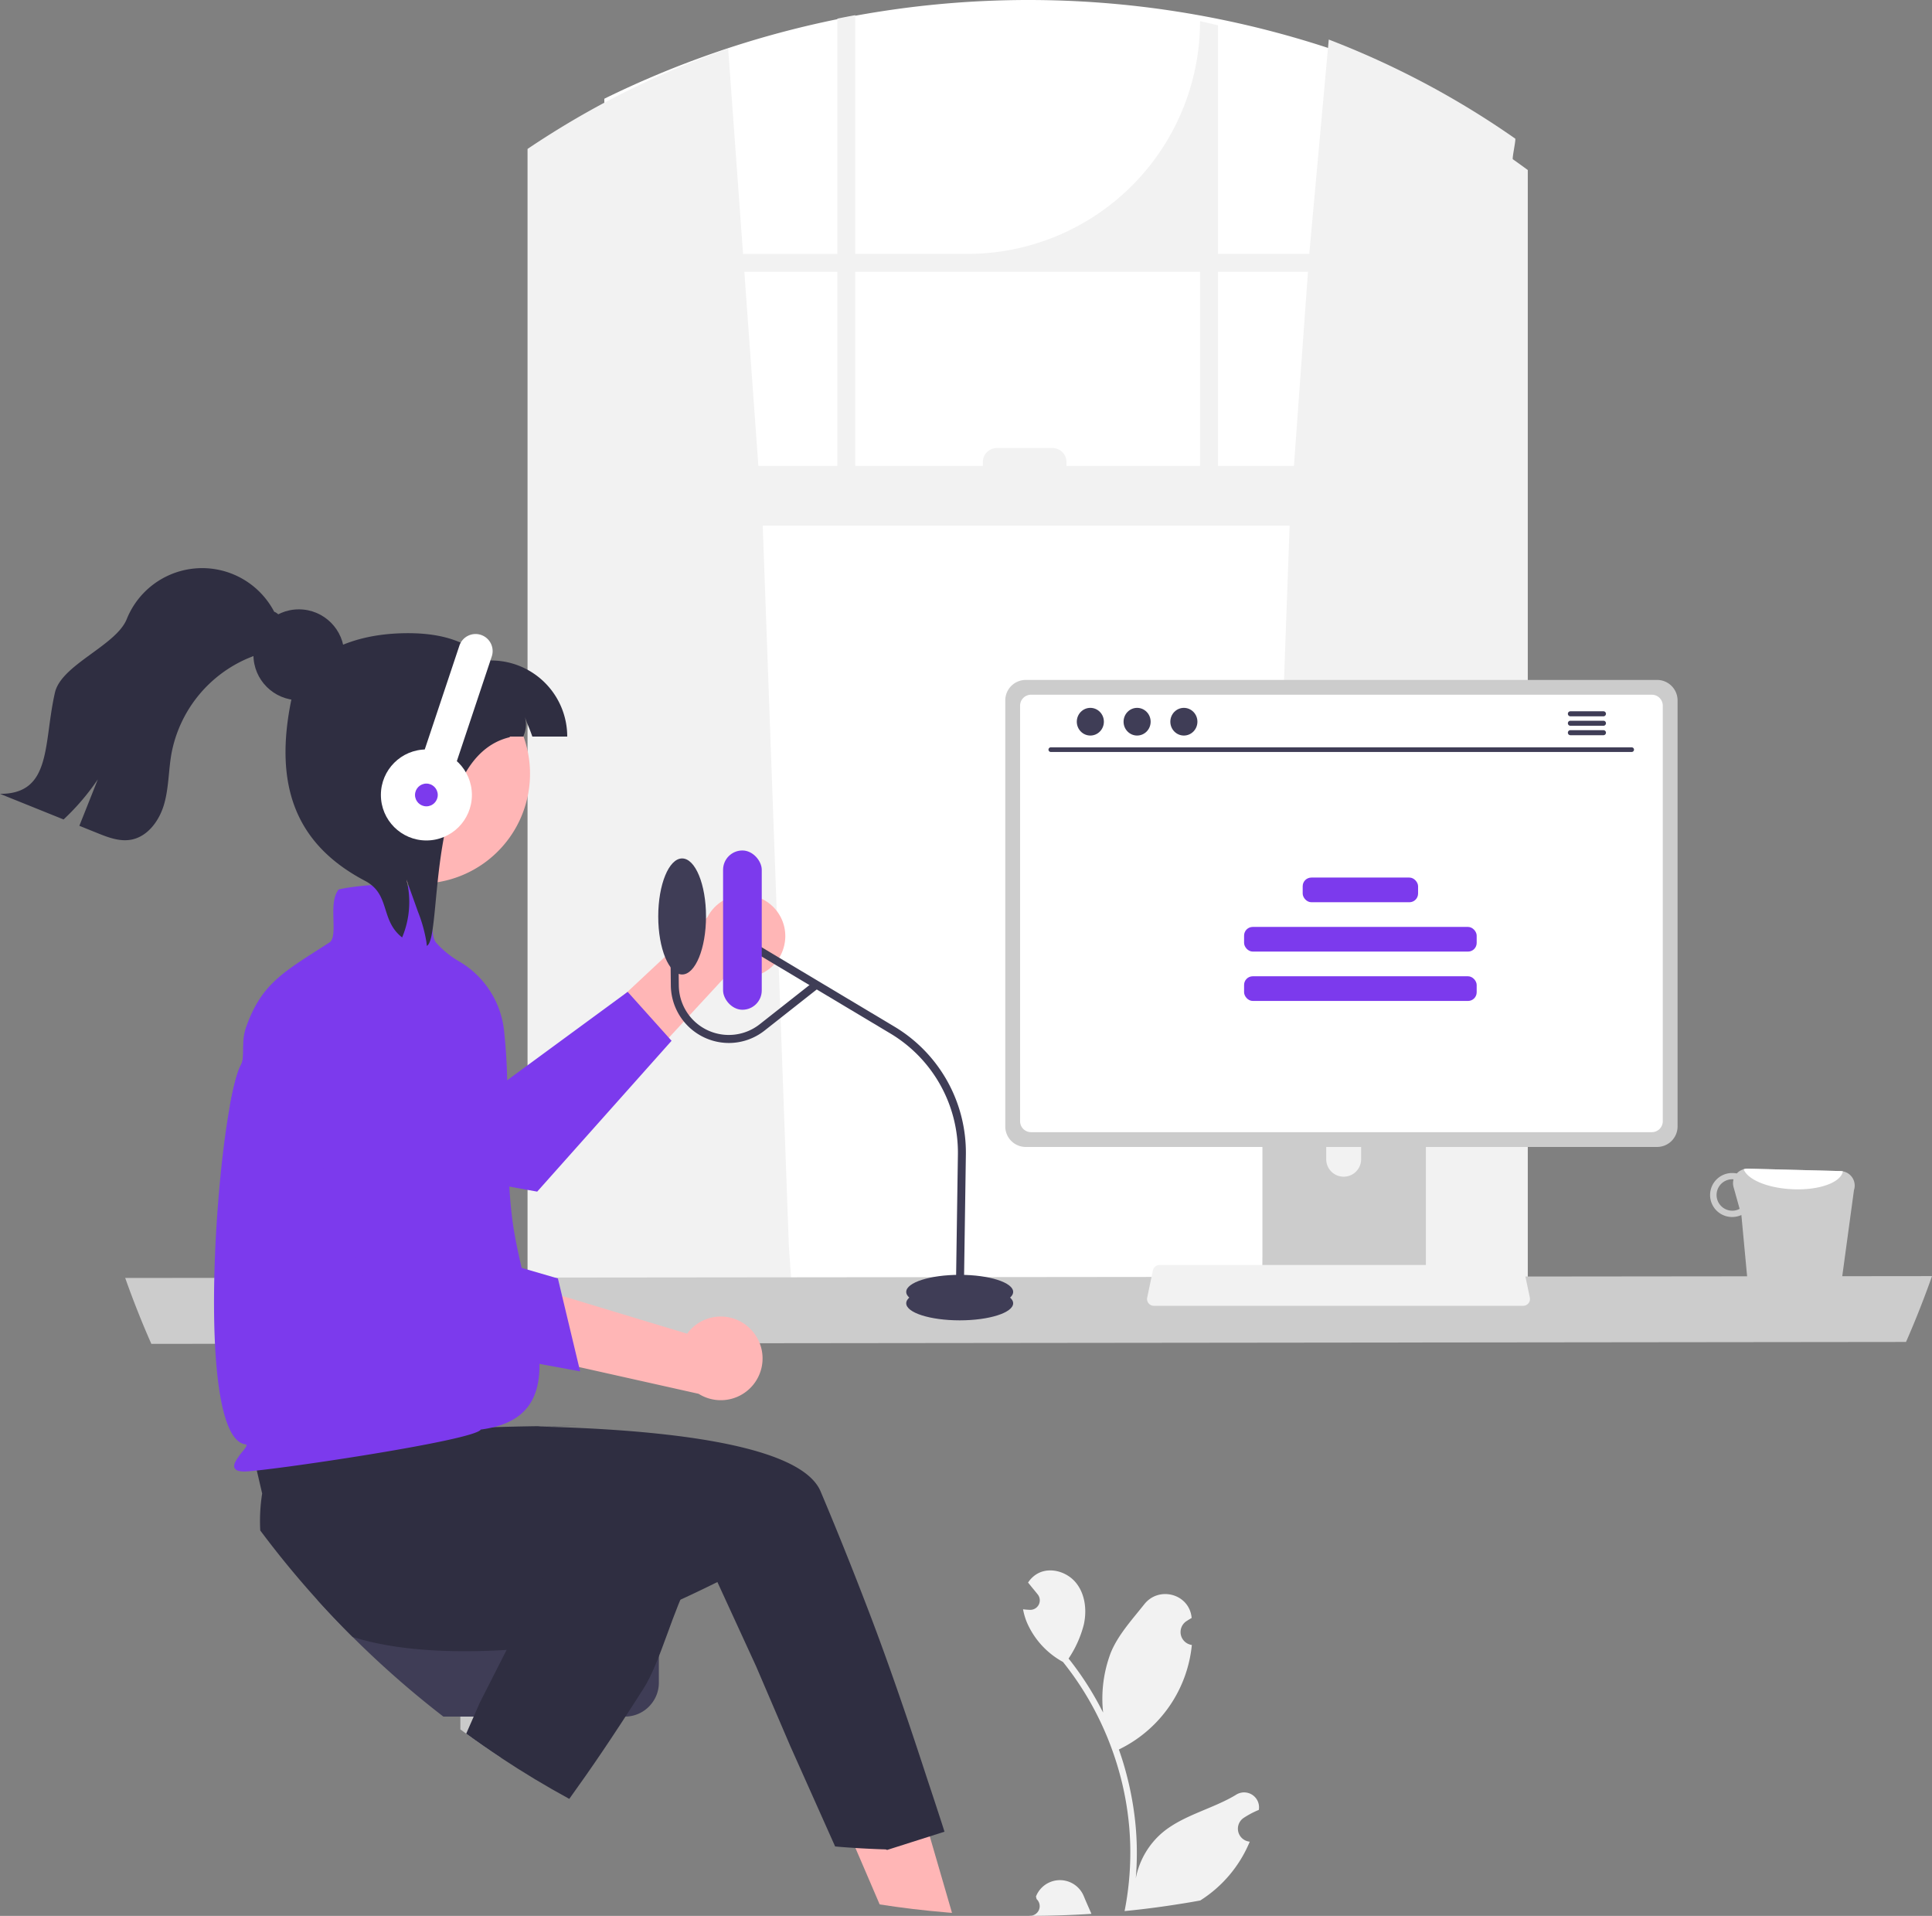 <svg xmlns="http://www.w3.org/2000/svg" data-name="Layer 1" width="727.49" height="721.335" viewBox="0 0 727.49 721.335" xmlns:xlink="http://www.w3.org/1999/xlink"><rect x="0" y="0" width="727.49" height="721.335" fill="#808080" stroke="none"/><path d="M463.813,126.504V582.275H758.516v-466.796A361.626,361.626,0,0,0,463.813,126.504Z" transform="translate(-236.255 -89.332)" fill="#fff"/><path d="M434.9,145.413V583.57H535.099l-1.79-24.801-9.852-271.529h198.402l-9.852,271.529-1.79,24.801H811.537V153.346c-1.859-1.371-3.727-2.724-5.62-4.052-.368-.257,1.255-7.523.878-7.78a326.279,326.279,0,0,0-70.198-37.292l-7.337,80.701H694.881V98.877c-2.245-.557-4.489-1.079-6.751-1.568v0a87.614,87.614,0,0,1-87.614,87.614H558.307V95.039c-2.253.411-4.506.848-6.742,1.311v88.574h-35.519l-5.603-77.291A325.75,325.75,0,0,0,441.642,140.984c-.745.48-1.499.951-2.245,1.448Q437.136,143.897,434.9,145.413ZM694.881,191.674h33.891l-5.286,73.076H694.881Zm-136.574,0H688.13V264.75H637.834v-1.448a5.292,5.292,0,0,0-5.294-5.294H611.653a5.294,5.294,0,0,0-5.303,5.294v1.448H558.307ZM521.82,264.75l-5.286-73.076h35.03V264.75Z" transform="translate(-236.255 -89.332)" fill="#f2f2f2"/><path d="M283.401,570.493c.009.026.017.043.026.069.06.18.12.343.189.523v.009q4.382,12.311,9.629,24.21l660.717-.72q5.32-12.144,9.766-24.733a.158.158,0,0,0,.017-.06Z" transform="translate(-236.255 -89.332)" fill="#ccc"/><path d="M531.503,445.489a15.436,15.436,0,0,1-21.194,10.539L473.069,496.307l-6.82-27.678,36.409-34.007A15.52,15.52,0,0,1,531.503,445.489Z" transform="translate(-236.255 -89.332)" fill="#ffb6b6"/><path d="M489.132,481.192l-50.596,56.79-.411-.077c-.171-.026-4.009-.711-10.092-1.825-22-4.026-73.316-13.63-86.046-18.076a45.497,45.497,0,0,1-19.139-12.516c1.319-7.188,2.733-12.568,4.129-15.189,1.019-1.91.831-4.403.874-7.248a22.914,22.914,0,0,1,11.283-3.992,163.872,163.872,0,0,1,74.181,11.9l13.347,5.517.548-.403,45.079-33.086.308-.223,15.506,17.28Z" transform="translate(-236.255 -89.332)" fill="#7c3aed"/><path d="M594.729,809.538c-.677-.051-1.345-.111-2.022-.171q-12.735-1.067-25.213-3.016l-9.132-21.263-4.378-10.195,16.526-7.102,10.743-4.609,5.106,17.545,2.116,7.29L593.478,805.22Z" transform="translate(-236.255 -89.332)" fill="#ffb6b6"/><path d="M409.599,710.592v29.864q7.517,5.551,15.335,10.709V710.592Z" transform="translate(-236.255 -89.332)" fill="#cacaca"/><path d="M355.73,691.677q6.464,7.171,13.313,13.973a360.812,360.812,0,0,0,34.165,29.984h68.364a12.747,12.747,0,0,0,9.586-4.343l.009-.026a12.616,12.616,0,0,0,2.879-5.654l.009-.017a13.109,13.109,0,0,0,.291-2.741V704.458a12.79,12.79,0,0,0-12.773-12.782Z" transform="translate(-236.255 -89.332)" fill="#3f3d56"/><path d="M327.562,619.886l7.41,31.749a66.74,66.74,0,0,0-.72,13.913q5.269,7.068,10.871,13.853,5.166,6.258,10.606,12.276,6.464,7.171,13.313,13.973c11.891,3.735,25.907,5.26,40.556,5.363,5.055.043,10.186-.094,15.335-.368,20.878-1.097,9.441-4.446,26.737-7.924,4.575-.908,8.875-1.833,12.833-2.733,7.496-1.688,13.767-3.264,18.308-4.463,5.114-1.336,23.574-10.557,23.574-10.557l14.564,31.698,12.85,29.984,16.922,37.877q3.264.296,6.537.497,3.47.244,6.948.394c1.833.094,3.658.163,5.5.214l.625.197.514-.163,8.259-2.63,2.784-.882,10.015-3.187s-2.236-7.042-6.151-18.787c-1.439-4.309-11.634-36.17-22.3-63.987-3.161-8.259-6.434-16.637-9.801-24.973-2.759-6.845-5.569-13.664-8.413-20.389-4.943-11.66-28.828-17.948-56.953-21.246-1.431-.163-2.87-.326-4.318-.48-14.332-1.508-29.539-2.287-43.76-2.647-7.119-.18,18.565-.248,12.174-.257q-3.097,0-6.023.017h-.009c-5.269.026-10.118.103-14.384.188-.831.017-1.636.043-2.424.06h-.009c-.531.009-1.054.026-1.568.034-9.329.24-15.052.531-15.052.531l-2.219-17.408-.454-3.512-.428-3.341v-.009l-.051-.42-.351-.009-6.168-.12-51.847-1.011-22.084-.936Z" transform="translate(-236.255 -89.332)" fill="#2f2e41"/><path d="M496.106,684.109c-6.245,10.674-11.111,30.91-17.511,40.933-12.276,19.241-19.473,29.736-27.98,41.575q-13.185-7.183-25.675-15.455-6.669-4.395-13.133-9.107l5.097-11.625,2.896-5.697,13.005-25.607,14.581-28.708,5.072,2.364Z" transform="translate(-236.255 -89.332)" fill="#2f2e41"/><path d="M934.361,537.425a5.452,5.452,0,0,0-4.175-7.08,5.014,5.014,0,0,0-.861-.107l-34.911-.901a5.609,5.609,0,0,0-4.176,1.802,7.011,7.011,0,0,0-1.487-.155,8.277,8.277,0,1,0-.415,16.548,8.391,8.391,0,0,0,3.631-.746l3.212,34.343a5.422,5.422,0,0,0,5.124,3.99l22.695.584a5.497,5.497,0,0,0,5.297-3.71Zm-45.953,7.738a5.92,5.92,0,0,1,.277-11.837c.111 0.0.209.053.32.053a5.574,5.574,0,0,0,.017,2.891l2.285,8.184A5.573,5.573,0,0,1,888.408,545.163Z" transform="translate(-236.255 -89.332)" fill="#ccc"/><path d="M930.186,530.345c-.744,4.253-9.106,7.242-19.161,6.723-9.246-.426-16.806-3.673-18.191-7.521a5.162,5.162,0,0,1,1.58-.211l34.911.901A5.014,5.014,0,0,1,930.186,530.345Z" transform="translate(-236.255 -89.332)" fill="#fff"/><path d="M711.619,485.406v87.863H773.173V485.406a2.954,2.954,0,0,0-2.082-2.827,2.72,2.72,0,0,0-.882-.137H714.592A2.967,2.967,0,0,0,711.619,485.406ZM735.641,515.596a6.571,6.571,0,0,1,13.142,0v10.195a6.571,6.571,0,0,1-13.142,0Z" transform="translate(-236.255 -89.332)" fill="#ccc"/><path d="M711.431,570.459v8.473a1.667,1.667,0,0,0,1.653,1.662h58.624a1.662,1.662,0,0,0,1.653-1.662v-8.473Z" transform="translate(-236.255 -89.332)" fill="#3f3d56"/><path d="M614.787,353.03V513.454a7.716,7.716,0,0,0,7.71,7.71H860.23a7.716,7.716,0,0,0,7.71-7.71V353.03a7.72,7.72,0,0,0-7.71-7.702H622.497A7.72,7.72,0,0,0,614.787,353.03Z" transform="translate(-236.255 -89.332)" fill="#ccc"/><path d="M620.364,355.026V511.475a4.128,4.128,0,0,0,4.121,4.121H858.251a4.128,4.128,0,0,0,4.121-4.121V355.026a4.13,4.13,0,0,0-4.121-4.129H624.485A4.13,4.13,0,0,0,620.364,355.026Z" transform="translate(-236.255 -89.332)" fill="#fff"/><path d="M668.747,580.02a2.526,2.526,0,0,0,1.988.951H809.81a2.559,2.559,0,0,0,2.502-3.084l-2.159-10.255a2.564,2.564,0,0,0-1.593-1.859,2.48,2.48,0,0,0-.908-.171H672.885a2.479,2.479,0,0,0-.908.171,2.564,2.564,0,0,0-1.593,1.859l-2.159,10.255A2.557,2.557,0,0,0,668.747,580.02Z" transform="translate(-236.255 -89.332)" fill="#f2f2f2"/><path d="M850.664,372.448H631.93a.87.87,0,0,1,0-1.74H850.664a.87.87,0,0,1,0,1.74Z" transform="translate(-236.255 -89.332)" fill="#3f3d56"/><ellipse cx="410.565" cy="271.724" rx="5.098" ry="5.211" fill="#3f3d56"/><ellipse cx="428.175" cy="271.724" rx="5.098" ry="5.211" fill="#3f3d56"/><ellipse cx="445.785" cy="271.724" rx="5.098" ry="5.211" fill="#3f3d56"/><path d="M840.06,357.133H827.552a.947.947,0,0,0,0,1.893h12.508a.947.947,0,0,0,0-1.893Z" transform="translate(-236.255 -89.332)" fill="#3f3d56"/><path d="M840.06,360.688H827.552a.947.947,0,0,0,0,1.893h12.508a.947.947,0,0,0,0-1.893Z" transform="translate(-236.255 -89.332)" fill="#3f3d56"/><path d="M840.06,364.244H827.552a.947.947,0,0,0,0,1.893h12.508a.947.947,0,0,0,0-1.893Z" transform="translate(-236.255 -89.332)" fill="#3f3d56"/><rect x="490.523" y="330.405" width="43.451" height="9.291" rx="3.264" fill="#7c3aed"/><rect x="468.456" y="348.988" width="87.585" height="9.291" rx="3.264" fill="#7c3aed"/><rect x="468.456" y="367.571" width="87.585" height="9.291" rx="3.264" fill="#7c3aed"/><ellipse cx="361.369" cy="490.688" rx="20.132" ry="6.425" fill="#3f3d56"/><ellipse cx="361.369" cy="486.405" rx="20.132" ry="6.425" fill="#3f3d56"/><path d="M599.124,580.043l-3-.045.828-56.019a52.258,52.258,0,0,0-25.369-45.5l-57.259-34.226,1.539-2.575,57.259,34.227A55.265,55.265,0,0,1,599.952,524.024Z" transform="translate(-236.255 -89.332)" fill="#3f3d56"/><rect x="272.273" y="320.206" width="14.564" height="59.969" rx="7.282" fill="#7c3aed"/><path d="M510.714,482.017a21.89,21.89,0,0,1-21.857-21.615l-.247-23.005,3-.032.247,23.006a18.826,18.826,0,0,0,30.476,14.585l20.416-16.083,1.856,2.357-20.416,16.083A21.733,21.733,0,0,1,510.714,482.017Z" transform="translate(-236.255 -89.332)" fill="#3f3d56"/><ellipse cx="256.852" cy="345.05" rx="8.995" ry="21.846" fill="#3f3d56"/><path d="M429.678,551.972c-.78-4.9-1.302-10.272-1.645-15.892-.805-12.859-.728-27.037-.822-40.008-.04-5.894-.506-12.331-1.113-18.307A34.491,34.491,0,0,0,409.109,451.288a34.917,34.917,0,0,1-8.593-7.002c-1.336-1.491-1.499-4.935-1.671-8.576-.206-4.429-.42-9.021-2.793-11.385l-.103-.103-.137-.051c-9.963-3.315-26.797-1.165-31.801-.009l-.214.051-.137.171c-2.065,2.733-1.953,7.102-1.842,11.326.094,3.795.188,7.385-1.491,8.464-1.302.84-2.553,1.636-3.761,2.407-14.812,9.449-22.248,14.195-27.697,29.625a20.411,20.411,0,0,0-1.019,6.845c-.043,2.844.146,5.337-.874,7.248-1.396,2.621-2.81,8.002-4.129,15.189-6.914,37.772-11.017,125.6,5.877,127.656,1.319.163-1.371,2.81-2.296,4.138-1.328,1.91-2.467,3.555-1.808,4.815.445.857,1.611,1.259,3.65,1.259,7.693,0,86.775-11.608,89.019-15.789.146-.274.163.24,0,0C454.368,622.727,434.741,584.004,429.678,551.972Z" transform="translate(-236.255 -89.332)" fill="#7c3aed"/><path d="M518.926,589.801a15.64,15.64,0,0,0-23.924,1.672L441.797,575.402l8.249,27.679L499.306,614.1a15.725,15.725,0,0,0,19.62-24.298Z" transform="translate(-236.255 -89.332)" fill="#ffb6b6"/><path d="M454.699,605.651l-73.06-13.409c-.296-.764-29.626-76.688-33.25-93.743a46.164,46.164,0,0,1,3.661-30.485l.129-.227.24-.103a23.427,23.427,0,0,1,28.218,7.889,165.937,165.937,0,0,1,28.648,70.524l2.233,14.457,34.816,10.12Z" transform="translate(-236.255 -89.332)" fill="#7c3aed"/><path d="M430.762,400.485a41.395,41.395,0,1,1,2.103-35.266c.189.474.36.948.531,1.44A41.339,41.339,0,0,1,430.762,400.485Z" transform="translate(-236.255 -89.332)" fill="#ffb6b6"/><path d="M436.712,366.659c-1.781-4.984-1.004-2.388-2.805-7.353,1.175,4.396-.682,6.86-.512,7.353H384.107V338.007c14.44-5.723,28.557-10.593,37.085,0a28.653,28.653,0,0,1,28.652,28.652Z" transform="translate(-236.255 -89.332)" fill="#2f2e41"/><path d="M396.966,445.449c-.038-.531-.095-1.08-.171-1.611a55.803,55.803,0,0,0-3.203-11.37c-1.421-3.998-2.861-8.016-4.302-12.014a34.397,34.397,0,0,1-1.611,21.83c-8.319-6.481-4.32-16.236-13.947-21.3-25.836-13.588-34.777-35.547-27.549-69.273,2.57-11.994,17.541-23.987,43.691-23.987,26.17,0,37.835,13.012,38.347,39.163C396.008,374.467,403.049,442.796,396.966,445.449Z" transform="translate(-236.255 -89.332)" fill="#2f2e41"/><circle cx="112.531" cy="246.523" r="17.102" fill="#2f2e41"/><path d="M340.786,330.885c-2.917,3.396-7.483,4.716-11.603,6.483a48.811,48.811,0,0,0-28.357,35.66c-1.139,6.355-.99,12.933-2.789,19.128-1.788,6.195-6.216,12.273-12.571,13.348-4.3.734-8.611-.926-12.656-2.565q-3.337-1.341-6.674-2.693,3.481-8.734,6.951-17.468a88.522,88.522,0,0,1-12.891,15.084q-11.959-4.822-23.94-9.644c19.65.075,16.297-19.001,20.693-38.14,2.416-10.517,22.992-17.638,27.027-27.644a30.61,30.61,0,0,1,55.523-2.789C343.532,321.252,343.649,327.532,340.786,330.885Z" transform="translate(-236.255 -89.332)" fill="#2f2e41"/><path d="M407.769,326.812h0a6.425,6.425,0,0,1,6.425,6.425v47.787a6.425,6.425,0,0,1-6.425,6.425h0a6.425,6.425,0,0,1-6.425-6.425V333.237a6.425,6.425,0,0,1,6.425-6.425Z" transform="translate(-102.242 -200.043) rotate(18.454)" fill="#fff"/><circle cx="160.556" cy="299.303" r="17.134" fill="#fff"/><circle cx="160.556" cy="299.303" r="4.283" fill="#7c3aed"/><path d="M644.332,803.198c.92,2.23,1.93,4.46,2.9,6.7l-.45.03c-.15,0-.29.02-.44.03q-10.605.66-21.4.7c-.33.01-.65.01-.98.01,0-.02.01-.03.01-.05a3.614,3.614,0,0,0,2.62-6.26c-.1-.37-.16-.63-.25-.99a2.439,2.439,0,0,1,.1-.24A9.698,9.698,0,0,1,644.332,803.198Z" transform="translate(-236.255 -89.332)" fill="#f2f2f2"/><path d="M710.293,770.538c-.01.08-.02.15-.03.23a31.312,31.312,0,0,0-3.69,1.78c-.69.38-1.36.79-2.01,1.22a4.902,4.902,0,0,0,1.98,8.92l.1.02c.07.01.13.02.2.03a47.83,47.83,0,0,1-18.62,22.12c-.4.08-.79.15-1.19.22-2.02.37-4.03.71-6.05,1.02q-10.53,1.71-21.27,2.76a113.687,113.687,0,0,0,2.16-22.02,109.346,109.346,0,0,0-.69-12.39c-.38-3.37-.9-6.73-1.58-10.05q-.51-2.52-1.14-5.03a117.585,117.585,0,0,0-9.76-25.63,114.178,114.178,0,0,0-12.19-18.68,30.907,30.907,0,0,1-12.88-13.37,23.392,23.392,0,0,1-2.15-6.46c.62.09,1.26.14,1.89.18.19.01.4.02.6.03h.07a3.576,3.576,0,0,0,2.94-5.83c-.27-.33-.54-.67-.81-1-.41-.51-.84-1.02-1.25-1.53a1.735,1.735,0,0,1-.13-.15c-.47-.59-.95-1.17-1.42-1.75a10.225,10.225,0,0,1,3.39-3.28c4.74-2.78,11.28-.86,14.71,3.43,3.43,4.29,4.08,10.31,2.89,15.66a41.506,41.506,0,0,1-5.74,12.8c.26.33.52.64.78.97a116.36,116.36,0,0,1,11.45,17.87c.27.5.53,1,.78,1.51a48.699,48.699,0,0,1,2.91-22.63c2.78-6.71,8-12.37,12.59-18.17,5.52-6.97,16.84-3.93,17.81,4.91.01.08.02.17.03.25-.68.39-1.35.8-2,1.23a4.901,4.901,0,0,0,1.97,8.92l.1.02a49.04,49.04,0,0,1-26.28,38.75c-.41.21-.8.42-1.2.61a111.846,111.846,0,0,1,3.23,10.76c.44,1.7.82,3.41,1.17,5.13a116.763,116.763,0,0,1,2.04,14.41,114.21,114.21,0,0,1-.08,18.31l.03-.21a30.014,30.014,0,0,1,10.23-17.31c7.88-6.47,19-8.85,27.5-14.05A5.62,5.62,0,0,1,710.293,770.538Z" transform="translate(-236.255 -89.332)" fill="#f2f2f2"/></svg>